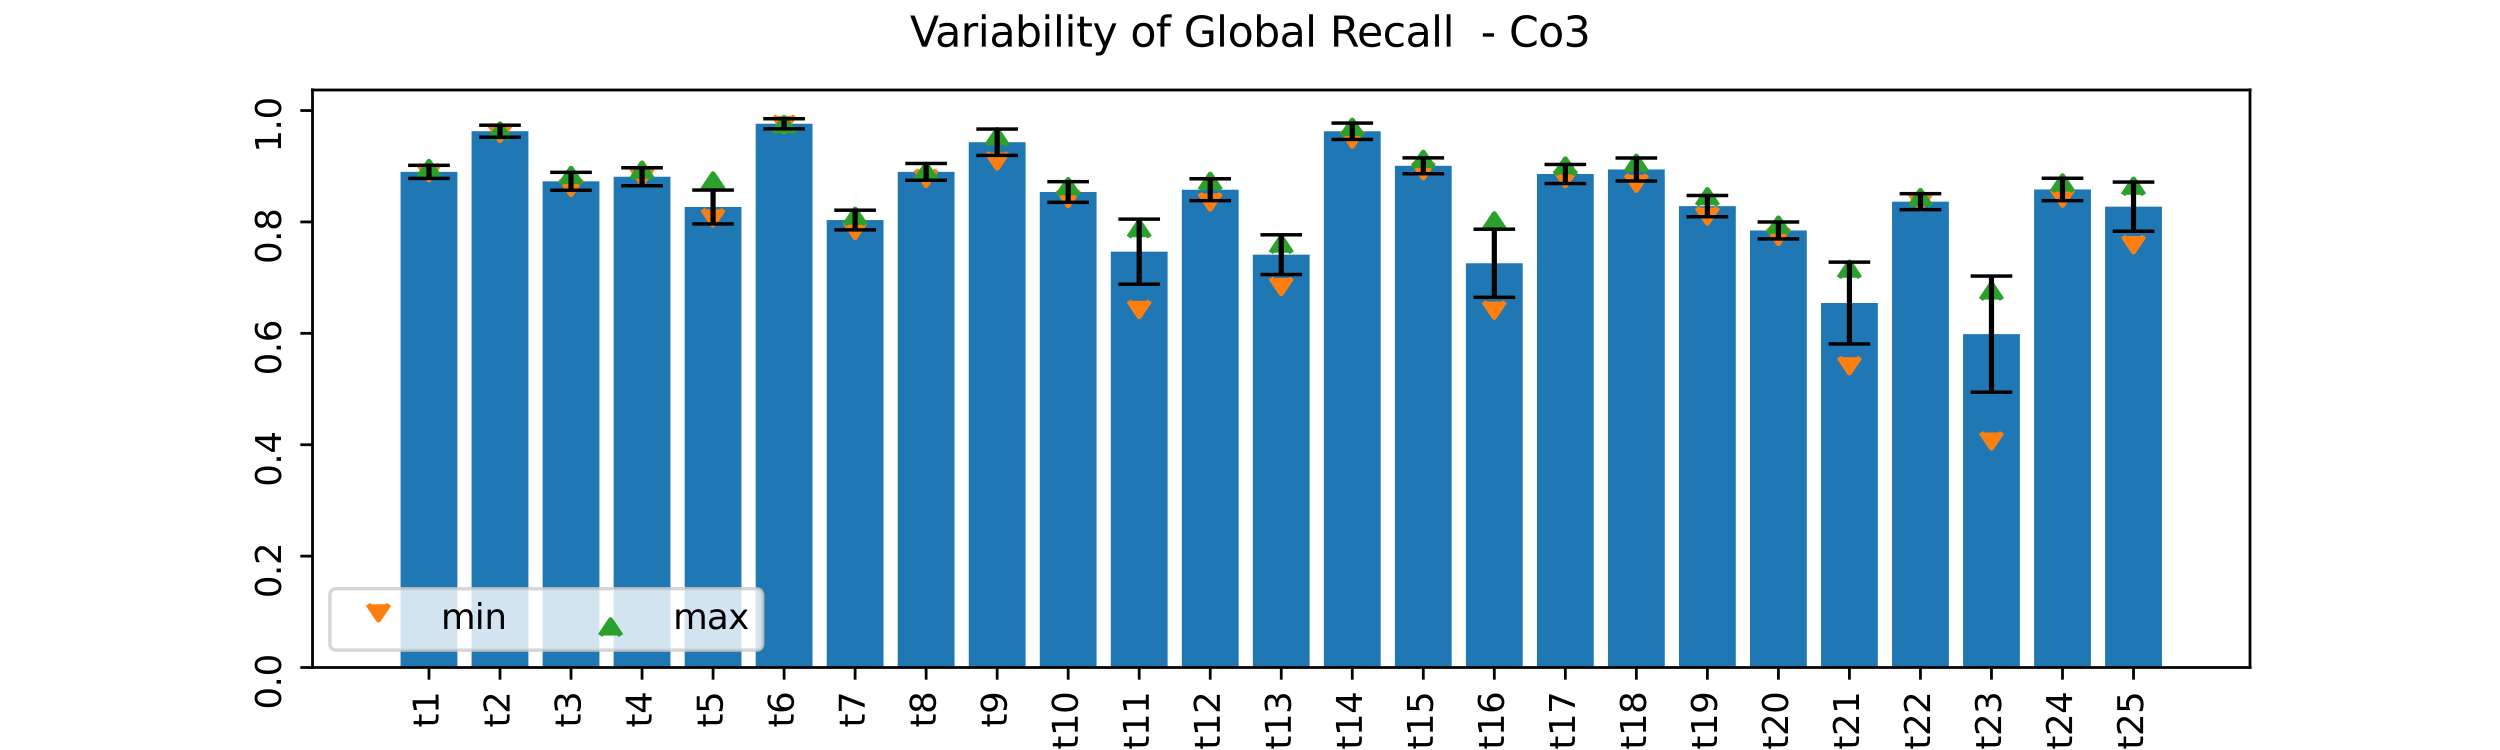 <?xml version="1.0" encoding="utf-8" standalone="no"?>
<!DOCTYPE svg PUBLIC "-//W3C//DTD SVG 1.1//EN"
  "http://www.w3.org/Graphics/SVG/1.1/DTD/svg11.dtd">
<svg xmlns:xlink="http://www.w3.org/1999/xlink" width="720pt" height="216pt" viewBox="0 0 720 216" xmlns="http://www.w3.org/2000/svg" version="1.1">
 <defs>
  <style type="text/css">*{stroke-linejoin: round; stroke-linecap: butt}</style>
 </defs>
 <g id="figure_1">
  <g id="patch_1">
   <path d="M 0 216 
L 720 216 
L 720 0 
L 0 0 
z
" style="fill: #ffffff"/>
  </g>
  <g id="axes_1">
   <g id="patch_2">
    <path d="M 90 192.24 
L 648 192.24 
L 648 25.92 
L 90 25.92 
z
" style="fill: #ffffff"/>
   </g>
   <g id="patch_3">
    <path d="M 115.364 192.24 
L 131.727 192.24 
L 131.727 49.504 
L 115.364 49.504 
z
" clip-path="url(#p6dede0d523)" style="fill: #1f77b4"/>
   </g>
   <g id="patch_4">
    <path d="M 135.818 192.24 
L 152.182 192.24 
L 152.182 37.788 
L 135.818 37.788 
z
" clip-path="url(#p6dede0d523)" style="fill: #1f77b4"/>
   </g>
   <g id="patch_5">
    <path d="M 156.273 192.24 
L 172.636 192.24 
L 172.636 52.22 
L 156.273 52.22 
z
" clip-path="url(#p6dede0d523)" style="fill: #1f77b4"/>
   </g>
   <g id="patch_6">
    <path d="M 176.727 192.24 
L 193.091 192.24 
L 193.091 50.902 
L 176.727 50.902 
z
" clip-path="url(#p6dede0d523)" style="fill: #1f77b4"/>
   </g>
   <g id="patch_7">
    <path d="M 197.182 192.24 
L 213.545 192.24 
L 213.545 59.61 
L 197.182 59.61 
z
" clip-path="url(#p6dede0d523)" style="fill: #1f77b4"/>
   </g>
   <g id="patch_8">
    <path d="M 217.636 192.24 
L 234 192.24 
L 234 35.645 
L 217.636 35.645 
z
" clip-path="url(#p6dede0d523)" style="fill: #1f77b4"/>
   </g>
   <g id="patch_9">
    <path d="M 238.091 192.24 
L 254.455 192.24 
L 254.455 63.374 
L 238.091 63.374 
z
" clip-path="url(#p6dede0d523)" style="fill: #1f77b4"/>
   </g>
   <g id="patch_10">
    <path d="M 258.545 192.24 
L 274.909 192.24 
L 274.909 49.493 
L 258.545 49.493 
z
" clip-path="url(#p6dede0d523)" style="fill: #1f77b4"/>
   </g>
   <g id="patch_11">
    <path d="M 279 192.24 
L 295.364 192.24 
L 295.364 40.961 
L 279 40.961 
z
" clip-path="url(#p6dede0d523)" style="fill: #1f77b4"/>
   </g>
   <g id="patch_12">
    <path d="M 299.455 192.24 
L 315.818 192.24 
L 315.818 55.295 
L 299.455 55.295 
z
" clip-path="url(#p6dede0d523)" style="fill: #1f77b4"/>
   </g>
   <g id="patch_13">
    <path d="M 319.909 192.24 
L 336.273 192.24 
L 336.273 72.478 
L 319.909 72.478 
z
" clip-path="url(#p6dede0d523)" style="fill: #1f77b4"/>
   </g>
   <g id="patch_14">
    <path d="M 340.364 192.24 
L 356.727 192.24 
L 356.727 54.642 
L 340.364 54.642 
z
" clip-path="url(#p6dede0d523)" style="fill: #1f77b4"/>
   </g>
   <g id="patch_15">
    <path d="M 360.818 192.24 
L 377.182 192.24 
L 377.182 73.338 
L 360.818 73.338 
z
" clip-path="url(#p6dede0d523)" style="fill: #1f77b4"/>
   </g>
   <g id="patch_16">
    <path d="M 381.273 192.24 
L 397.636 192.24 
L 397.636 37.803 
L 381.273 37.803 
z
" clip-path="url(#p6dede0d523)" style="fill: #1f77b4"/>
   </g>
   <g id="patch_17">
    <path d="M 401.727 192.24 
L 418.091 192.24 
L 418.091 47.742 
L 401.727 47.742 
z
" clip-path="url(#p6dede0d523)" style="fill: #1f77b4"/>
   </g>
   <g id="patch_18">
    <path d="M 422.182 192.24 
L 438.545 192.24 
L 438.545 75.822 
L 422.182 75.822 
z
" clip-path="url(#p6dede0d523)" style="fill: #1f77b4"/>
   </g>
   <g id="patch_19">
    <path d="M 442.636 192.24 
L 459 192.24 
L 459 50.107 
L 442.636 50.107 
z
" clip-path="url(#p6dede0d523)" style="fill: #1f77b4"/>
   </g>
   <g id="patch_20">
    <path d="M 463.091 192.24 
L 479.455 192.24 
L 479.455 48.813 
L 463.091 48.813 
z
" clip-path="url(#p6dede0d523)" style="fill: #1f77b4"/>
   </g>
   <g id="patch_21">
    <path d="M 483.545 192.24 
L 499.909 192.24 
L 499.909 59.358 
L 483.545 59.358 
z
" clip-path="url(#p6dede0d523)" style="fill: #1f77b4"/>
   </g>
   <g id="patch_22">
    <path d="M 504 192.24 
L 520.364 192.24 
L 520.364 66.381 
L 504 66.381 
z
" clip-path="url(#p6dede0d523)" style="fill: #1f77b4"/>
   </g>
   <g id="patch_23">
    <path d="M 524.455 192.24 
L 540.818 192.24 
L 540.818 87.265 
L 524.455 87.265 
z
" clip-path="url(#p6dede0d523)" style="fill: #1f77b4"/>
   </g>
   <g id="patch_24">
    <path d="M 544.909 192.24 
L 561.273 192.24 
L 561.273 58.083 
L 544.909 58.083 
z
" clip-path="url(#p6dede0d523)" style="fill: #1f77b4"/>
   </g>
   <g id="patch_25">
    <path d="M 565.364 192.24 
L 581.727 192.24 
L 581.727 96.228 
L 565.364 96.228 
z
" clip-path="url(#p6dede0d523)" style="fill: #1f77b4"/>
   </g>
   <g id="patch_26">
    <path d="M 585.818 192.24 
L 602.182 192.24 
L 602.182 54.566 
L 585.818 54.566 
z
" clip-path="url(#p6dede0d523)" style="fill: #1f77b4"/>
   </g>
   <g id="patch_27">
    <path d="M 606.273 192.24 
L 622.636 192.24 
L 622.636 59.521 
L 606.273 59.521 
z
" clip-path="url(#p6dede0d523)" style="fill: #1f77b4"/>
   </g>
   <g id="PathCollection_1">
    <defs>
     <path id="m471cbd2be9" d="M -3 -4.5 
L 0 0 
L 3 -4.5 
" style="stroke: #ff7f0e; stroke-width: 1.5"/>
    </defs>
    <g clip-path="url(#p6dede0d523)">
     <use xlink:href="#m471cbd2be9" x="123.545" y="51.784" style="fill: #ff7f0e; stroke: #ff7f0e; stroke-width: 1.5"/>
     <use xlink:href="#m471cbd2be9" x="144" y="40.469" style="fill: #ff7f0e; stroke: #ff7f0e; stroke-width: 1.5"/>
     <use xlink:href="#m471cbd2be9" x="164.455" y="56.01" style="fill: #ff7f0e; stroke: #ff7f0e; stroke-width: 1.5"/>
     <use xlink:href="#m471cbd2be9" x="184.909" y="53.021" style="fill: #ff7f0e; stroke: #ff7f0e; stroke-width: 1.5"/>
     <use xlink:href="#m471cbd2be9" x="205.364" y="64.8" style="fill: #ff7f0e; stroke: #ff7f0e; stroke-width: 1.5"/>
     <use xlink:href="#m471cbd2be9" x="225.818" y="37.85" style="fill: #ff7f0e; stroke: #ff7f0e; stroke-width: 1.5"/>
     <use xlink:href="#m471cbd2be9" x="246.273" y="68.383" style="fill: #ff7f0e; stroke: #ff7f0e; stroke-width: 1.5"/>
     <use xlink:href="#m471cbd2be9" x="266.727" y="53.402" style="fill: #ff7f0e; stroke: #ff7f0e; stroke-width: 1.5"/>
     <use xlink:href="#m471cbd2be9" x="287.182" y="48.429" style="fill: #ff7f0e; stroke: #ff7f0e; stroke-width: 1.5"/>
     <use xlink:href="#m471cbd2be9" x="307.636" y="59.191" style="fill: #ff7f0e; stroke: #ff7f0e; stroke-width: 1.5"/>
     <use xlink:href="#m471cbd2be9" x="328.091" y="91.149" style="fill: #ff7f0e; stroke: #ff7f0e; stroke-width: 1.5"/>
     <use xlink:href="#m471cbd2be9" x="348.545" y="60.192" style="fill: #ff7f0e; stroke: #ff7f0e; stroke-width: 1.5"/>
     <use xlink:href="#m471cbd2be9" x="369" y="84.555" style="fill: #ff7f0e; stroke: #ff7f0e; stroke-width: 1.5"/>
     <use xlink:href="#m471cbd2be9" x="389.455" y="42.093" style="fill: #ff7f0e; stroke: #ff7f0e; stroke-width: 1.5"/>
     <use xlink:href="#m471cbd2be9" x="409.909" y="51.217" style="fill: #ff7f0e; stroke: #ff7f0e; stroke-width: 1.5"/>
     <use xlink:href="#m471cbd2be9" x="430.364" y="91.367" style="fill: #ff7f0e; stroke: #ff7f0e; stroke-width: 1.5"/>
     <use xlink:href="#m471cbd2be9" x="450.818" y="53.455" style="fill: #ff7f0e; stroke: #ff7f0e; stroke-width: 1.5"/>
     <use xlink:href="#m471cbd2be9" x="471.273" y="54.817" style="fill: #ff7f0e; stroke: #ff7f0e; stroke-width: 1.5"/>
     <use xlink:href="#m471cbd2be9" x="491.727" y="64.267" style="fill: #ff7f0e; stroke: #ff7f0e; stroke-width: 1.5"/>
     <use xlink:href="#m471cbd2be9" x="512.182" y="70.138" style="fill: #ff7f0e; stroke: #ff7f0e; stroke-width: 1.5"/>
     <use xlink:href="#m471cbd2be9" x="532.636" y="107.377" style="fill: #ff7f0e; stroke: #ff7f0e; stroke-width: 1.5"/>
     <use xlink:href="#m471cbd2be9" x="553.091" y="60.232" style="fill: #ff7f0e; stroke: #ff7f0e; stroke-width: 1.5"/>
     <use xlink:href="#m471cbd2be9" x="573.545" y="129.047" style="fill: #ff7f0e; stroke: #ff7f0e; stroke-width: 1.5"/>
     <use xlink:href="#m471cbd2be9" x="594" y="59.086" style="fill: #ff7f0e; stroke: #ff7f0e; stroke-width: 1.5"/>
     <use xlink:href="#m471cbd2be9" x="614.455" y="72.486" style="fill: #ff7f0e; stroke: #ff7f0e; stroke-width: 1.5"/>
    </g>
   </g>
   <g id="PathCollection_2">
    <defs>
     <path id="m0da89e68fb" d="M 3 4.5 
L 0 0 
L -3 4.5 
" style="stroke: #2ca02c; stroke-width: 1.5"/>
    </defs>
    <g clip-path="url(#p6dede0d523)">
     <use xlink:href="#m0da89e68fb" x="123.545" y="46.491" style="fill: #2ca02c; stroke: #2ca02c; stroke-width: 1.5"/>
     <use xlink:href="#m0da89e68fb" x="144" y="35.697" style="fill: #2ca02c; stroke: #2ca02c; stroke-width: 1.5"/>
     <use xlink:href="#m0da89e68fb" x="164.455" y="48.496" style="fill: #2ca02c; stroke: #2ca02c; stroke-width: 1.5"/>
     <use xlink:href="#m0da89e68fb" x="184.909" y="46.967" style="fill: #2ca02c; stroke: #2ca02c; stroke-width: 1.5"/>
     <use xlink:href="#m0da89e68fb" x="205.364" y="50.096" style="fill: #2ca02c; stroke: #2ca02c; stroke-width: 1.5"/>
     <use xlink:href="#m0da89e68fb" x="225.818" y="33.84" style="fill: #2ca02c; stroke: #2ca02c; stroke-width: 1.5"/>
     <use xlink:href="#m0da89e68fb" x="246.273" y="60.261" style="fill: #2ca02c; stroke: #2ca02c; stroke-width: 1.5"/>
     <use xlink:href="#m0da89e68fb" x="266.727" y="47.336" style="fill: #2ca02c; stroke: #2ca02c; stroke-width: 1.5"/>
     <use xlink:href="#m0da89e68fb" x="287.182" y="37.366" style="fill: #2ca02c; stroke: #2ca02c; stroke-width: 1.5"/>
     <use xlink:href="#m0da89e68fb" x="307.636" y="51.73" style="fill: #2ca02c; stroke: #2ca02c; stroke-width: 1.5"/>
     <use xlink:href="#m0da89e68fb" x="328.091" y="63.813" style="fill: #2ca02c; stroke: #2ca02c; stroke-width: 1.5"/>
     <use xlink:href="#m0da89e68fb" x="348.545" y="50.212" style="fill: #2ca02c; stroke: #2ca02c; stroke-width: 1.5"/>
     <use xlink:href="#m0da89e68fb" x="369" y="68.291" style="fill: #2ca02c; stroke: #2ca02c; stroke-width: 1.5"/>
     <use xlink:href="#m0da89e68fb" x="389.455" y="34.633" style="fill: #2ca02c; stroke: #2ca02c; stroke-width: 1.5"/>
     <use xlink:href="#m0da89e68fb" x="409.909" y="43.865" style="fill: #2ca02c; stroke: #2ca02c; stroke-width: 1.5"/>
     <use xlink:href="#m0da89e68fb" x="430.364" y="61.601" style="fill: #2ca02c; stroke: #2ca02c; stroke-width: 1.5"/>
     <use xlink:href="#m0da89e68fb" x="450.818" y="45.783" style="fill: #2ca02c; stroke: #2ca02c; stroke-width: 1.5"/>
     <use xlink:href="#m0da89e68fb" x="471.273" y="44.968" style="fill: #2ca02c; stroke: #2ca02c; stroke-width: 1.5"/>
     <use xlink:href="#m0da89e68fb" x="491.727" y="54.625" style="fill: #2ca02c; stroke: #2ca02c; stroke-width: 1.5"/>
     <use xlink:href="#m0da89e68fb" x="512.182" y="62.801" style="fill: #2ca02c; stroke: #2ca02c; stroke-width: 1.5"/>
     <use xlink:href="#m0da89e68fb" x="532.636" y="75.493" style="fill: #2ca02c; stroke: #2ca02c; stroke-width: 1.5"/>
     <use xlink:href="#m0da89e68fb" x="553.091" y="54.86" style="fill: #2ca02c; stroke: #2ca02c; stroke-width: 1.5"/>
     <use xlink:href="#m0da89e68fb" x="573.545" y="81.767" style="fill: #2ca02c; stroke: #2ca02c; stroke-width: 1.5"/>
     <use xlink:href="#m0da89e68fb" x="594" y="50.667" style="fill: #2ca02c; stroke: #2ca02c; stroke-width: 1.5"/>
     <use xlink:href="#m0da89e68fb" x="614.455" y="51.611" style="fill: #2ca02c; stroke: #2ca02c; stroke-width: 1.5"/>
    </g>
   </g>
   <g id="matplotlib.axis_1">
    <g id="xtick_1">
     <g id="line2d_1">
      <defs>
       <path id="m96edaaf723" d="M 0 0 
L 0 3.5 
" style="stroke: #000000; stroke-width: 0.8"/>
      </defs>
      <g>
       <use xlink:href="#m96edaaf723" x="123.545" y="192.24" style="stroke: #000000; stroke-width: 0.8"/>
      </g>
     </g>
     <g id="text_1">
      <!-- t1 -->
      <g transform="translate(126.305 209.523)rotate(-90)scale(0.1 -0.1)">
       <defs>
        <path id="DejaVuSans-74" d="M 1172 4494 
L 1172 3500 
L 2356 3500 
L 2356 3053 
L 1172 3053 
L 1172 1153 
Q 1172 725 1289 603 
Q 1406 481 1766 481 
L 2356 481 
L 2356 0 
L 1766 0 
Q 1100 0 847 248 
Q 594 497 594 1153 
L 594 3053 
L 172 3053 
L 172 3500 
L 594 3500 
L 594 4494 
L 1172 4494 
z
" transform="scale(0.016)"/>
        <path id="DejaVuSans-31" d="M 794 531 
L 1825 531 
L 1825 4091 
L 703 3866 
L 703 4441 
L 1819 4666 
L 2450 4666 
L 2450 531 
L 3481 531 
L 3481 0 
L 794 0 
L 794 531 
z
" transform="scale(0.016)"/>
       </defs>
       <use xlink:href="#DejaVuSans-74"/>
       <use xlink:href="#DejaVuSans-31" x="39.209"/>
      </g>
     </g>
    </g>
    <g id="xtick_2">
     <g id="line2d_2">
      <g>
       <use xlink:href="#m96edaaf723" x="144" y="192.24" style="stroke: #000000; stroke-width: 0.8"/>
      </g>
     </g>
     <g id="text_2">
      <!-- t2 -->
      <g transform="translate(146.759 209.523)rotate(-90)scale(0.1 -0.1)">
       <defs>
        <path id="DejaVuSans-32" d="M 1228 531 
L 3431 531 
L 3431 0 
L 469 0 
L 469 531 
Q 828 903 1448 1529 
Q 2069 2156 2228 2338 
Q 2531 2678 2651 2914 
Q 2772 3150 2772 3378 
Q 2772 3750 2511 3984 
Q 2250 4219 1831 4219 
Q 1534 4219 1204 4116 
Q 875 4013 500 3803 
L 500 4441 
Q 881 4594 1212 4672 
Q 1544 4750 1819 4750 
Q 2544 4750 2975 4387 
Q 3406 4025 3406 3419 
Q 3406 3131 3298 2873 
Q 3191 2616 2906 2266 
Q 2828 2175 2409 1742 
Q 1991 1309 1228 531 
z
" transform="scale(0.016)"/>
       </defs>
       <use xlink:href="#DejaVuSans-74"/>
       <use xlink:href="#DejaVuSans-32" x="39.209"/>
      </g>
     </g>
    </g>
    <g id="xtick_3">
     <g id="line2d_3">
      <g>
       <use xlink:href="#m96edaaf723" x="164.455" y="192.24" style="stroke: #000000; stroke-width: 0.8"/>
      </g>
     </g>
     <g id="text_3">
      <!-- t3 -->
      <g transform="translate(167.214 209.523)rotate(-90)scale(0.1 -0.1)">
       <defs>
        <path id="DejaVuSans-33" d="M 2597 2516 
Q 3050 2419 3304 2112 
Q 3559 1806 3559 1356 
Q 3559 666 3084 287 
Q 2609 -91 1734 -91 
Q 1441 -91 1130 -33 
Q 819 25 488 141 
L 488 750 
Q 750 597 1062 519 
Q 1375 441 1716 441 
Q 2309 441 2620 675 
Q 2931 909 2931 1356 
Q 2931 1769 2642 2001 
Q 2353 2234 1838 2234 
L 1294 2234 
L 1294 2753 
L 1863 2753 
Q 2328 2753 2575 2939 
Q 2822 3125 2822 3475 
Q 2822 3834 2567 4026 
Q 2313 4219 1838 4219 
Q 1578 4219 1281 4162 
Q 984 4106 628 3988 
L 628 4550 
Q 988 4650 1302 4700 
Q 1616 4750 1894 4750 
Q 2613 4750 3031 4423 
Q 3450 4097 3450 3541 
Q 3450 3153 3228 2886 
Q 3006 2619 2597 2516 
z
" transform="scale(0.016)"/>
       </defs>
       <use xlink:href="#DejaVuSans-74"/>
       <use xlink:href="#DejaVuSans-33" x="39.209"/>
      </g>
     </g>
    </g>
    <g id="xtick_4">
     <g id="line2d_4">
      <g>
       <use xlink:href="#m96edaaf723" x="184.909" y="192.24" style="stroke: #000000; stroke-width: 0.8"/>
      </g>
     </g>
     <g id="text_4">
      <!-- t4 -->
      <g transform="translate(187.668 209.523)rotate(-90)scale(0.1 -0.1)">
       <defs>
        <path id="DejaVuSans-34" d="M 2419 4116 
L 825 1625 
L 2419 1625 
L 2419 4116 
z
M 2253 4666 
L 3047 4666 
L 3047 1625 
L 3713 1625 
L 3713 1100 
L 3047 1100 
L 3047 0 
L 2419 0 
L 2419 1100 
L 313 1100 
L 313 1709 
L 2253 4666 
z
" transform="scale(0.016)"/>
       </defs>
       <use xlink:href="#DejaVuSans-74"/>
       <use xlink:href="#DejaVuSans-34" x="39.209"/>
      </g>
     </g>
    </g>
    <g id="xtick_5">
     <g id="line2d_5">
      <g>
       <use xlink:href="#m96edaaf723" x="205.364" y="192.24" style="stroke: #000000; stroke-width: 0.8"/>
      </g>
     </g>
     <g id="text_5">
      <!-- t5 -->
      <g transform="translate(208.123 209.523)rotate(-90)scale(0.1 -0.1)">
       <defs>
        <path id="DejaVuSans-35" d="M 691 4666 
L 3169 4666 
L 3169 4134 
L 1269 4134 
L 1269 2991 
Q 1406 3038 1543 3061 
Q 1681 3084 1819 3084 
Q 2600 3084 3056 2656 
Q 3513 2228 3513 1497 
Q 3513 744 3044 326 
Q 2575 -91 1722 -91 
Q 1428 -91 1123 -41 
Q 819 9 494 109 
L 494 744 
Q 775 591 1075 516 
Q 1375 441 1709 441 
Q 2250 441 2565 725 
Q 2881 1009 2881 1497 
Q 2881 1984 2565 2268 
Q 2250 2553 1709 2553 
Q 1456 2553 1204 2497 
Q 953 2441 691 2322 
L 691 4666 
z
" transform="scale(0.016)"/>
       </defs>
       <use xlink:href="#DejaVuSans-74"/>
       <use xlink:href="#DejaVuSans-35" x="39.209"/>
      </g>
     </g>
    </g>
    <g id="xtick_6">
     <g id="line2d_6">
      <g>
       <use xlink:href="#m96edaaf723" x="225.818" y="192.24" style="stroke: #000000; stroke-width: 0.8"/>
      </g>
     </g>
     <g id="text_6">
      <!-- t6 -->
      <g transform="translate(228.578 209.523)rotate(-90)scale(0.1 -0.1)">
       <defs>
        <path id="DejaVuSans-36" d="M 2113 2584 
Q 1688 2584 1439 2293 
Q 1191 2003 1191 1497 
Q 1191 994 1439 701 
Q 1688 409 2113 409 
Q 2538 409 2786 701 
Q 3034 994 3034 1497 
Q 3034 2003 2786 2293 
Q 2538 2584 2113 2584 
z
M 3366 4563 
L 3366 3988 
Q 3128 4100 2886 4159 
Q 2644 4219 2406 4219 
Q 1781 4219 1451 3797 
Q 1122 3375 1075 2522 
Q 1259 2794 1537 2939 
Q 1816 3084 2150 3084 
Q 2853 3084 3261 2657 
Q 3669 2231 3669 1497 
Q 3669 778 3244 343 
Q 2819 -91 2113 -91 
Q 1303 -91 875 529 
Q 447 1150 447 2328 
Q 447 3434 972 4092 
Q 1497 4750 2381 4750 
Q 2619 4750 2861 4703 
Q 3103 4656 3366 4563 
z
" transform="scale(0.016)"/>
       </defs>
       <use xlink:href="#DejaVuSans-74"/>
       <use xlink:href="#DejaVuSans-36" x="39.209"/>
      </g>
     </g>
    </g>
    <g id="xtick_7">
     <g id="line2d_7">
      <g>
       <use xlink:href="#m96edaaf723" x="246.273" y="192.24" style="stroke: #000000; stroke-width: 0.8"/>
      </g>
     </g>
     <g id="text_7">
      <!-- t7 -->
      <g transform="translate(249.032 209.523)rotate(-90)scale(0.1 -0.1)">
       <defs>
        <path id="DejaVuSans-37" d="M 525 4666 
L 3525 4666 
L 3525 4397 
L 1831 0 
L 1172 0 
L 2766 4134 
L 525 4134 
L 525 4666 
z
" transform="scale(0.016)"/>
       </defs>
       <use xlink:href="#DejaVuSans-74"/>
       <use xlink:href="#DejaVuSans-37" x="39.209"/>
      </g>
     </g>
    </g>
    <g id="xtick_8">
     <g id="line2d_8">
      <g>
       <use xlink:href="#m96edaaf723" x="266.727" y="192.24" style="stroke: #000000; stroke-width: 0.8"/>
      </g>
     </g>
     <g id="text_8">
      <!-- t8 -->
      <g transform="translate(269.487 209.523)rotate(-90)scale(0.1 -0.1)">
       <defs>
        <path id="DejaVuSans-38" d="M 2034 2216 
Q 1584 2216 1326 1975 
Q 1069 1734 1069 1313 
Q 1069 891 1326 650 
Q 1584 409 2034 409 
Q 2484 409 2743 651 
Q 3003 894 3003 1313 
Q 3003 1734 2745 1975 
Q 2488 2216 2034 2216 
z
M 1403 2484 
Q 997 2584 770 2862 
Q 544 3141 544 3541 
Q 544 4100 942 4425 
Q 1341 4750 2034 4750 
Q 2731 4750 3128 4425 
Q 3525 4100 3525 3541 
Q 3525 3141 3298 2862 
Q 3072 2584 2669 2484 
Q 3125 2378 3379 2068 
Q 3634 1759 3634 1313 
Q 3634 634 3220 271 
Q 2806 -91 2034 -91 
Q 1263 -91 848 271 
Q 434 634 434 1313 
Q 434 1759 690 2068 
Q 947 2378 1403 2484 
z
M 1172 3481 
Q 1172 3119 1398 2916 
Q 1625 2713 2034 2713 
Q 2441 2713 2670 2916 
Q 2900 3119 2900 3481 
Q 2900 3844 2670 4047 
Q 2441 4250 2034 4250 
Q 1625 4250 1398 4047 
Q 1172 3844 1172 3481 
z
" transform="scale(0.016)"/>
       </defs>
       <use xlink:href="#DejaVuSans-74"/>
       <use xlink:href="#DejaVuSans-38" x="39.209"/>
      </g>
     </g>
    </g>
    <g id="xtick_9">
     <g id="line2d_9">
      <g>
       <use xlink:href="#m96edaaf723" x="287.182" y="192.24" style="stroke: #000000; stroke-width: 0.8"/>
      </g>
     </g>
     <g id="text_9">
      <!-- t9 -->
      <g transform="translate(289.941 209.523)rotate(-90)scale(0.1 -0.1)">
       <defs>
        <path id="DejaVuSans-39" d="M 703 97 
L 703 672 
Q 941 559 1184 500 
Q 1428 441 1663 441 
Q 2288 441 2617 861 
Q 2947 1281 2994 2138 
Q 2813 1869 2534 1725 
Q 2256 1581 1919 1581 
Q 1219 1581 811 2004 
Q 403 2428 403 3163 
Q 403 3881 828 4315 
Q 1253 4750 1959 4750 
Q 2769 4750 3195 4129 
Q 3622 3509 3622 2328 
Q 3622 1225 3098 567 
Q 2575 -91 1691 -91 
Q 1453 -91 1209 -44 
Q 966 3 703 97 
z
M 1959 2075 
Q 2384 2075 2632 2365 
Q 2881 2656 2881 3163 
Q 2881 3666 2632 3958 
Q 2384 4250 1959 4250 
Q 1534 4250 1286 3958 
Q 1038 3666 1038 3163 
Q 1038 2656 1286 2365 
Q 1534 2075 1959 2075 
z
" transform="scale(0.016)"/>
       </defs>
       <use xlink:href="#DejaVuSans-74"/>
       <use xlink:href="#DejaVuSans-39" x="39.209"/>
      </g>
     </g>
    </g>
    <g id="xtick_10">
     <g id="line2d_10">
      <g>
       <use xlink:href="#m96edaaf723" x="307.636" y="192.24" style="stroke: #000000; stroke-width: 0.8"/>
      </g>
     </g>
     <g id="text_10">
      <!-- t10 -->
      <g transform="translate(310.396 215.885)rotate(-90)scale(0.1 -0.1)">
       <defs>
        <path id="DejaVuSans-30" d="M 2034 4250 
Q 1547 4250 1301 3770 
Q 1056 3291 1056 2328 
Q 1056 1369 1301 889 
Q 1547 409 2034 409 
Q 2525 409 2770 889 
Q 3016 1369 3016 2328 
Q 3016 3291 2770 3770 
Q 2525 4250 2034 4250 
z
M 2034 4750 
Q 2819 4750 3233 4129 
Q 3647 3509 3647 2328 
Q 3647 1150 3233 529 
Q 2819 -91 2034 -91 
Q 1250 -91 836 529 
Q 422 1150 422 2328 
Q 422 3509 836 4129 
Q 1250 4750 2034 4750 
z
" transform="scale(0.016)"/>
       </defs>
       <use xlink:href="#DejaVuSans-74"/>
       <use xlink:href="#DejaVuSans-31" x="39.209"/>
       <use xlink:href="#DejaVuSans-30" x="102.832"/>
      </g>
     </g>
    </g>
    <g id="xtick_11">
     <g id="line2d_11">
      <g>
       <use xlink:href="#m96edaaf723" x="328.091" y="192.24" style="stroke: #000000; stroke-width: 0.8"/>
      </g>
     </g>
     <g id="text_11">
      <!-- t11 -->
      <g transform="translate(330.85 215.885)rotate(-90)scale(0.1 -0.1)">
       <use xlink:href="#DejaVuSans-74"/>
       <use xlink:href="#DejaVuSans-31" x="39.209"/>
       <use xlink:href="#DejaVuSans-31" x="102.832"/>
      </g>
     </g>
    </g>
    <g id="xtick_12">
     <g id="line2d_12">
      <g>
       <use xlink:href="#m96edaaf723" x="348.545" y="192.24" style="stroke: #000000; stroke-width: 0.8"/>
      </g>
     </g>
     <g id="text_12">
      <!-- t12 -->
      <g transform="translate(351.305 215.885)rotate(-90)scale(0.1 -0.1)">
       <use xlink:href="#DejaVuSans-74"/>
       <use xlink:href="#DejaVuSans-31" x="39.209"/>
       <use xlink:href="#DejaVuSans-32" x="102.832"/>
      </g>
     </g>
    </g>
    <g id="xtick_13">
     <g id="line2d_13">
      <g>
       <use xlink:href="#m96edaaf723" x="369" y="192.24" style="stroke: #000000; stroke-width: 0.8"/>
      </g>
     </g>
     <g id="text_13">
      <!-- t13 -->
      <g transform="translate(371.759 215.885)rotate(-90)scale(0.1 -0.1)">
       <use xlink:href="#DejaVuSans-74"/>
       <use xlink:href="#DejaVuSans-31" x="39.209"/>
       <use xlink:href="#DejaVuSans-33" x="102.832"/>
      </g>
     </g>
    </g>
    <g id="xtick_14">
     <g id="line2d_14">
      <g>
       <use xlink:href="#m96edaaf723" x="389.455" y="192.24" style="stroke: #000000; stroke-width: 0.8"/>
      </g>
     </g>
     <g id="text_14">
      <!-- t14 -->
      <g transform="translate(392.214 215.885)rotate(-90)scale(0.1 -0.1)">
       <use xlink:href="#DejaVuSans-74"/>
       <use xlink:href="#DejaVuSans-31" x="39.209"/>
       <use xlink:href="#DejaVuSans-34" x="102.832"/>
      </g>
     </g>
    </g>
    <g id="xtick_15">
     <g id="line2d_15">
      <g>
       <use xlink:href="#m96edaaf723" x="409.909" y="192.24" style="stroke: #000000; stroke-width: 0.8"/>
      </g>
     </g>
     <g id="text_15">
      <!-- t15 -->
      <g transform="translate(412.668 215.885)rotate(-90)scale(0.1 -0.1)">
       <use xlink:href="#DejaVuSans-74"/>
       <use xlink:href="#DejaVuSans-31" x="39.209"/>
       <use xlink:href="#DejaVuSans-35" x="102.832"/>
      </g>
     </g>
    </g>
    <g id="xtick_16">
     <g id="line2d_16">
      <g>
       <use xlink:href="#m96edaaf723" x="430.364" y="192.24" style="stroke: #000000; stroke-width: 0.8"/>
      </g>
     </g>
     <g id="text_16">
      <!-- t16 -->
      <g transform="translate(433.123 215.885)rotate(-90)scale(0.1 -0.1)">
       <use xlink:href="#DejaVuSans-74"/>
       <use xlink:href="#DejaVuSans-31" x="39.209"/>
       <use xlink:href="#DejaVuSans-36" x="102.832"/>
      </g>
     </g>
    </g>
    <g id="xtick_17">
     <g id="line2d_17">
      <g>
       <use xlink:href="#m96edaaf723" x="450.818" y="192.24" style="stroke: #000000; stroke-width: 0.8"/>
      </g>
     </g>
     <g id="text_17">
      <!-- t17 -->
      <g transform="translate(453.578 215.885)rotate(-90)scale(0.1 -0.1)">
       <use xlink:href="#DejaVuSans-74"/>
       <use xlink:href="#DejaVuSans-31" x="39.209"/>
       <use xlink:href="#DejaVuSans-37" x="102.832"/>
      </g>
     </g>
    </g>
    <g id="xtick_18">
     <g id="line2d_18">
      <g>
       <use xlink:href="#m96edaaf723" x="471.273" y="192.24" style="stroke: #000000; stroke-width: 0.8"/>
      </g>
     </g>
     <g id="text_18">
      <!-- t18 -->
      <g transform="translate(474.032 215.885)rotate(-90)scale(0.1 -0.1)">
       <use xlink:href="#DejaVuSans-74"/>
       <use xlink:href="#DejaVuSans-31" x="39.209"/>
       <use xlink:href="#DejaVuSans-38" x="102.832"/>
      </g>
     </g>
    </g>
    <g id="xtick_19">
     <g id="line2d_19">
      <g>
       <use xlink:href="#m96edaaf723" x="491.727" y="192.24" style="stroke: #000000; stroke-width: 0.8"/>
      </g>
     </g>
     <g id="text_19">
      <!-- t19 -->
      <g transform="translate(494.487 215.885)rotate(-90)scale(0.1 -0.1)">
       <use xlink:href="#DejaVuSans-74"/>
       <use xlink:href="#DejaVuSans-31" x="39.209"/>
       <use xlink:href="#DejaVuSans-39" x="102.832"/>
      </g>
     </g>
    </g>
    <g id="xtick_20">
     <g id="line2d_20">
      <g>
       <use xlink:href="#m96edaaf723" x="512.182" y="192.24" style="stroke: #000000; stroke-width: 0.8"/>
      </g>
     </g>
     <g id="text_20">
      <!-- t20 -->
      <g transform="translate(514.941 215.885)rotate(-90)scale(0.1 -0.1)">
       <use xlink:href="#DejaVuSans-74"/>
       <use xlink:href="#DejaVuSans-32" x="39.209"/>
       <use xlink:href="#DejaVuSans-30" x="102.832"/>
      </g>
     </g>
    </g>
    <g id="xtick_21">
     <g id="line2d_21">
      <g>
       <use xlink:href="#m96edaaf723" x="532.636" y="192.24" style="stroke: #000000; stroke-width: 0.8"/>
      </g>
     </g>
     <g id="text_21">
      <!-- t21 -->
      <g transform="translate(535.396 215.885)rotate(-90)scale(0.1 -0.1)">
       <use xlink:href="#DejaVuSans-74"/>
       <use xlink:href="#DejaVuSans-32" x="39.209"/>
       <use xlink:href="#DejaVuSans-31" x="102.832"/>
      </g>
     </g>
    </g>
    <g id="xtick_22">
     <g id="line2d_22">
      <g>
       <use xlink:href="#m96edaaf723" x="553.091" y="192.24" style="stroke: #000000; stroke-width: 0.8"/>
      </g>
     </g>
     <g id="text_22">
      <!-- t22 -->
      <g transform="translate(555.85 215.885)rotate(-90)scale(0.1 -0.1)">
       <use xlink:href="#DejaVuSans-74"/>
       <use xlink:href="#DejaVuSans-32" x="39.209"/>
       <use xlink:href="#DejaVuSans-32" x="102.832"/>
      </g>
     </g>
    </g>
    <g id="xtick_23">
     <g id="line2d_23">
      <g>
       <use xlink:href="#m96edaaf723" x="573.545" y="192.24" style="stroke: #000000; stroke-width: 0.8"/>
      </g>
     </g>
     <g id="text_23">
      <!-- t23 -->
      <g transform="translate(576.305 215.885)rotate(-90)scale(0.1 -0.1)">
       <use xlink:href="#DejaVuSans-74"/>
       <use xlink:href="#DejaVuSans-32" x="39.209"/>
       <use xlink:href="#DejaVuSans-33" x="102.832"/>
      </g>
     </g>
    </g>
    <g id="xtick_24">
     <g id="line2d_24">
      <g>
       <use xlink:href="#m96edaaf723" x="594" y="192.24" style="stroke: #000000; stroke-width: 0.8"/>
      </g>
     </g>
     <g id="text_24">
      <!-- t24 -->
      <g transform="translate(596.759 215.885)rotate(-90)scale(0.1 -0.1)">
       <use xlink:href="#DejaVuSans-74"/>
       <use xlink:href="#DejaVuSans-32" x="39.209"/>
       <use xlink:href="#DejaVuSans-34" x="102.832"/>
      </g>
     </g>
    </g>
    <g id="xtick_25">
     <g id="line2d_25">
      <g>
       <use xlink:href="#m96edaaf723" x="614.455" y="192.24" style="stroke: #000000; stroke-width: 0.8"/>
      </g>
     </g>
     <g id="text_25">
      <!-- t25 -->
      <g transform="translate(617.214 215.885)rotate(-90)scale(0.1 -0.1)">
       <use xlink:href="#DejaVuSans-74"/>
       <use xlink:href="#DejaVuSans-32" x="39.209"/>
       <use xlink:href="#DejaVuSans-35" x="102.832"/>
      </g>
     </g>
    </g>
   </g>
   <g id="matplotlib.axis_2">
    <g id="ytick_1">
     <g id="line2d_26">
      <defs>
       <path id="m60cd27a46e" d="M 0 0 
L -3.5 0 
" style="stroke: #000000; stroke-width: 0.8"/>
      </defs>
      <g>
       <use xlink:href="#m60cd27a46e" x="90" y="192.24" style="stroke: #000000; stroke-width: 0.8"/>
      </g>
     </g>
     <g id="text_26">
      <!-- 0.0 -->
      <g transform="translate(80.92 204.344)rotate(-90)scale(0.1 -0.1)">
       <defs>
        <path id="DejaVuSans-2e" d="M 684 794 
L 1344 794 
L 1344 0 
L 684 0 
L 684 794 
z
" transform="scale(0.016)"/>
       </defs>
       <use xlink:href="#DejaVuSans-30"/>
       <use xlink:href="#DejaVuSans-2e" x="63.623"/>
       <use xlink:href="#DejaVuSans-30" x="95.41"/>
      </g>
     </g>
    </g>
    <g id="ytick_2">
     <g id="line2d_27">
      <g>
       <use xlink:href="#m60cd27a46e" x="90" y="160.159" style="stroke: #000000; stroke-width: 0.8"/>
      </g>
     </g>
     <g id="text_27">
      <!-- 0.2 -->
      <g transform="translate(80.92 172.263)rotate(-90)scale(0.1 -0.1)">
       <use xlink:href="#DejaVuSans-30"/>
       <use xlink:href="#DejaVuSans-2e" x="63.623"/>
       <use xlink:href="#DejaVuSans-32" x="95.41"/>
      </g>
     </g>
    </g>
    <g id="ytick_3">
     <g id="line2d_28">
      <g>
       <use xlink:href="#m60cd27a46e" x="90" y="128.078" style="stroke: #000000; stroke-width: 0.8"/>
      </g>
     </g>
     <g id="text_28">
      <!-- 0.4 -->
      <g transform="translate(80.92 140.182)rotate(-90)scale(0.1 -0.1)">
       <use xlink:href="#DejaVuSans-30"/>
       <use xlink:href="#DejaVuSans-2e" x="63.623"/>
       <use xlink:href="#DejaVuSans-34" x="95.41"/>
      </g>
     </g>
    </g>
    <g id="ytick_4">
     <g id="line2d_29">
      <g>
       <use xlink:href="#m60cd27a46e" x="90" y="95.997" style="stroke: #000000; stroke-width: 0.8"/>
      </g>
     </g>
     <g id="text_29">
      <!-- 0.6 -->
      <g transform="translate(80.92 108.101)rotate(-90)scale(0.1 -0.1)">
       <use xlink:href="#DejaVuSans-30"/>
       <use xlink:href="#DejaVuSans-2e" x="63.623"/>
       <use xlink:href="#DejaVuSans-36" x="95.41"/>
      </g>
     </g>
    </g>
    <g id="ytick_5">
     <g id="line2d_30">
      <g>
       <use xlink:href="#m60cd27a46e" x="90" y="63.916" style="stroke: #000000; stroke-width: 0.8"/>
      </g>
     </g>
     <g id="text_30">
      <!-- 0.8 -->
      <g transform="translate(80.92 76.02)rotate(-90)scale(0.1 -0.1)">
       <use xlink:href="#DejaVuSans-30"/>
       <use xlink:href="#DejaVuSans-2e" x="63.623"/>
       <use xlink:href="#DejaVuSans-38" x="95.41"/>
      </g>
     </g>
    </g>
    <g id="ytick_6">
     <g id="line2d_31">
      <g>
       <use xlink:href="#m60cd27a46e" x="90" y="31.835" style="stroke: #000000; stroke-width: 0.8"/>
      </g>
     </g>
     <g id="text_31">
      <!-- 1.0 -->
      <g transform="translate(80.92 43.939)rotate(-90)scale(0.1 -0.1)">
       <use xlink:href="#DejaVuSans-31"/>
       <use xlink:href="#DejaVuSans-2e" x="63.623"/>
       <use xlink:href="#DejaVuSans-30" x="95.41"/>
      </g>
     </g>
    </g>
   </g>
   <g id="LineCollection_1">
    <path d="M 123.545 51.385 
L 123.545 47.622 
" clip-path="url(#p6dede0d523)" style="fill: none; stroke: #000000; stroke-width: 1.5"/>
    <path d="M 144 39.515 
L 144 36.061 
" clip-path="url(#p6dede0d523)" style="fill: none; stroke: #000000; stroke-width: 1.5"/>
    <path d="M 164.455 54.802 
L 164.455 49.638 
" clip-path="url(#p6dede0d523)" style="fill: none; stroke: #000000; stroke-width: 1.5"/>
    <path d="M 184.909 53.488 
L 184.909 48.316 
" clip-path="url(#p6dede0d523)" style="fill: none; stroke: #000000; stroke-width: 1.5"/>
    <path d="M 205.364 64.489 
L 205.364 54.731 
" clip-path="url(#p6dede0d523)" style="fill: none; stroke: #000000; stroke-width: 1.5"/>
    <path d="M 225.818 37.089 
L 225.818 34.201 
" clip-path="url(#p6dede0d523)" style="fill: none; stroke: #000000; stroke-width: 1.5"/>
    <path d="M 246.273 66.207 
L 246.273 60.542 
" clip-path="url(#p6dede0d523)" style="fill: none; stroke: #000000; stroke-width: 1.5"/>
    <path d="M 266.727 51.907 
L 266.727 47.079 
" clip-path="url(#p6dede0d523)" style="fill: none; stroke: #000000; stroke-width: 1.5"/>
    <path d="M 287.182 44.756 
L 287.182 37.167 
" clip-path="url(#p6dede0d523)" style="fill: none; stroke: #000000; stroke-width: 1.5"/>
    <path d="M 307.636 58.264 
L 307.636 52.325 
" clip-path="url(#p6dede0d523)" style="fill: none; stroke: #000000; stroke-width: 1.5"/>
    <path d="M 328.091 81.849 
L 328.091 63.106 
" clip-path="url(#p6dede0d523)" style="fill: none; stroke: #000000; stroke-width: 1.5"/>
    <path d="M 348.545 57.8 
L 348.545 51.484 
" clip-path="url(#p6dede0d523)" style="fill: none; stroke: #000000; stroke-width: 1.5"/>
    <path d="M 369 79.061 
L 369 67.616 
" clip-path="url(#p6dede0d523)" style="fill: none; stroke: #000000; stroke-width: 1.5"/>
    <path d="M 389.455 40.159 
L 389.455 35.448 
" clip-path="url(#p6dede0d523)" style="fill: none; stroke: #000000; stroke-width: 1.5"/>
    <path d="M 409.909 50.026 
L 409.909 45.458 
" clip-path="url(#p6dede0d523)" style="fill: none; stroke: #000000; stroke-width: 1.5"/>
    <path d="M 430.364 85.632 
L 430.364 66.013 
" clip-path="url(#p6dede0d523)" style="fill: none; stroke: #000000; stroke-width: 1.5"/>
    <path d="M 450.818 52.855 
L 450.818 47.36 
" clip-path="url(#p6dede0d523)" style="fill: none; stroke: #000000; stroke-width: 1.5"/>
    <path d="M 471.273 52.12 
L 471.273 45.507 
" clip-path="url(#p6dede0d523)" style="fill: none; stroke: #000000; stroke-width: 1.5"/>
    <path d="M 491.727 62.412 
L 491.727 56.304 
" clip-path="url(#p6dede0d523)" style="fill: none; stroke: #000000; stroke-width: 1.5"/>
    <path d="M 512.182 68.82 
L 512.182 63.943 
" clip-path="url(#p6dede0d523)" style="fill: none; stroke: #000000; stroke-width: 1.5"/>
    <path d="M 532.636 99.045 
L 532.636 75.486 
" clip-path="url(#p6dede0d523)" style="fill: none; stroke: #000000; stroke-width: 1.5"/>
    <path d="M 553.091 60.384 
L 553.091 55.782 
" clip-path="url(#p6dede0d523)" style="fill: none; stroke: #000000; stroke-width: 1.5"/>
    <path d="M 573.545 112.947 
L 573.545 79.508 
" clip-path="url(#p6dede0d523)" style="fill: none; stroke: #000000; stroke-width: 1.5"/>
    <path d="M 594 57.789 
L 594 51.344 
" clip-path="url(#p6dede0d523)" style="fill: none; stroke: #000000; stroke-width: 1.5"/>
    <path d="M 614.455 66.611 
L 614.455 52.431 
" clip-path="url(#p6dede0d523)" style="fill: none; stroke: #000000; stroke-width: 1.5"/>
   </g>
   <g id="line2d_32">
    <defs>
     <path id="m3794d931c1" d="M 6 0 
L -6 -0 
" style="stroke: #000000"/>
    </defs>
    <g clip-path="url(#p6dede0d523)">
     <use xlink:href="#m3794d931c1" x="123.545" y="51.385" style="stroke: #000000"/>
     <use xlink:href="#m3794d931c1" x="144" y="39.515" style="stroke: #000000"/>
     <use xlink:href="#m3794d931c1" x="164.455" y="54.802" style="stroke: #000000"/>
     <use xlink:href="#m3794d931c1" x="184.909" y="53.488" style="stroke: #000000"/>
     <use xlink:href="#m3794d931c1" x="205.364" y="64.489" style="stroke: #000000"/>
     <use xlink:href="#m3794d931c1" x="225.818" y="37.089" style="stroke: #000000"/>
     <use xlink:href="#m3794d931c1" x="246.273" y="66.207" style="stroke: #000000"/>
     <use xlink:href="#m3794d931c1" x="266.727" y="51.907" style="stroke: #000000"/>
     <use xlink:href="#m3794d931c1" x="287.182" y="44.756" style="stroke: #000000"/>
     <use xlink:href="#m3794d931c1" x="307.636" y="58.264" style="stroke: #000000"/>
     <use xlink:href="#m3794d931c1" x="328.091" y="81.849" style="stroke: #000000"/>
     <use xlink:href="#m3794d931c1" x="348.545" y="57.8" style="stroke: #000000"/>
     <use xlink:href="#m3794d931c1" x="369" y="79.061" style="stroke: #000000"/>
     <use xlink:href="#m3794d931c1" x="389.455" y="40.159" style="stroke: #000000"/>
     <use xlink:href="#m3794d931c1" x="409.909" y="50.026" style="stroke: #000000"/>
     <use xlink:href="#m3794d931c1" x="430.364" y="85.632" style="stroke: #000000"/>
     <use xlink:href="#m3794d931c1" x="450.818" y="52.855" style="stroke: #000000"/>
     <use xlink:href="#m3794d931c1" x="471.273" y="52.12" style="stroke: #000000"/>
     <use xlink:href="#m3794d931c1" x="491.727" y="62.412" style="stroke: #000000"/>
     <use xlink:href="#m3794d931c1" x="512.182" y="68.82" style="stroke: #000000"/>
     <use xlink:href="#m3794d931c1" x="532.636" y="99.045" style="stroke: #000000"/>
     <use xlink:href="#m3794d931c1" x="553.091" y="60.384" style="stroke: #000000"/>
     <use xlink:href="#m3794d931c1" x="573.545" y="112.947" style="stroke: #000000"/>
     <use xlink:href="#m3794d931c1" x="594" y="57.789" style="stroke: #000000"/>
     <use xlink:href="#m3794d931c1" x="614.455" y="66.611" style="stroke: #000000"/>
    </g>
   </g>
   <g id="line2d_33">
    <g clip-path="url(#p6dede0d523)">
     <use xlink:href="#m3794d931c1" x="123.545" y="47.622" style="stroke: #000000"/>
     <use xlink:href="#m3794d931c1" x="144" y="36.061" style="stroke: #000000"/>
     <use xlink:href="#m3794d931c1" x="164.455" y="49.638" style="stroke: #000000"/>
     <use xlink:href="#m3794d931c1" x="184.909" y="48.316" style="stroke: #000000"/>
     <use xlink:href="#m3794d931c1" x="205.364" y="54.731" style="stroke: #000000"/>
     <use xlink:href="#m3794d931c1" x="225.818" y="34.201" style="stroke: #000000"/>
     <use xlink:href="#m3794d931c1" x="246.273" y="60.542" style="stroke: #000000"/>
     <use xlink:href="#m3794d931c1" x="266.727" y="47.079" style="stroke: #000000"/>
     <use xlink:href="#m3794d931c1" x="287.182" y="37.167" style="stroke: #000000"/>
     <use xlink:href="#m3794d931c1" x="307.636" y="52.325" style="stroke: #000000"/>
     <use xlink:href="#m3794d931c1" x="328.091" y="63.106" style="stroke: #000000"/>
     <use xlink:href="#m3794d931c1" x="348.545" y="51.484" style="stroke: #000000"/>
     <use xlink:href="#m3794d931c1" x="369" y="67.616" style="stroke: #000000"/>
     <use xlink:href="#m3794d931c1" x="389.455" y="35.448" style="stroke: #000000"/>
     <use xlink:href="#m3794d931c1" x="409.909" y="45.458" style="stroke: #000000"/>
     <use xlink:href="#m3794d931c1" x="430.364" y="66.013" style="stroke: #000000"/>
     <use xlink:href="#m3794d931c1" x="450.818" y="47.36" style="stroke: #000000"/>
     <use xlink:href="#m3794d931c1" x="471.273" y="45.507" style="stroke: #000000"/>
     <use xlink:href="#m3794d931c1" x="491.727" y="56.304" style="stroke: #000000"/>
     <use xlink:href="#m3794d931c1" x="512.182" y="63.943" style="stroke: #000000"/>
     <use xlink:href="#m3794d931c1" x="532.636" y="75.486" style="stroke: #000000"/>
     <use xlink:href="#m3794d931c1" x="553.091" y="55.782" style="stroke: #000000"/>
     <use xlink:href="#m3794d931c1" x="573.545" y="79.508" style="stroke: #000000"/>
     <use xlink:href="#m3794d931c1" x="594" y="51.344" style="stroke: #000000"/>
     <use xlink:href="#m3794d931c1" x="614.455" y="52.431" style="stroke: #000000"/>
    </g>
   </g>
   <g id="patch_28">
    <path d="M 90 192.24 
L 90 25.92 
" style="fill: none; stroke: #000000; stroke-width: 0.8; stroke-linejoin: miter; stroke-linecap: square"/>
   </g>
   <g id="patch_29">
    <path d="M 648 192.24 
L 648 25.92 
" style="fill: none; stroke: #000000; stroke-width: 0.8; stroke-linejoin: miter; stroke-linecap: square"/>
   </g>
   <g id="patch_30">
    <path d="M 90 192.24 
L 648 192.24 
" style="fill: none; stroke: #000000; stroke-width: 0.8; stroke-linejoin: miter; stroke-linecap: square"/>
   </g>
   <g id="patch_31">
    <path d="M 90 25.92 
L 648 25.92 
" style="fill: none; stroke: #000000; stroke-width: 0.8; stroke-linejoin: miter; stroke-linecap: square"/>
   </g>
   <g id="legend_1">
    <g id="patch_32">
     <path d="M 97 187.24 
L 217.644 187.24 
Q 219.644 187.24 219.644 185.24 
L 219.644 171.562 
Q 219.644 169.562 217.644 169.562 
L 97 169.562 
Q 95 169.562 95 171.562 
L 95 185.24 
Q 95 187.24 97 187.24 
z
" style="fill: #ffffff; opacity: 0.8; stroke: #cccccc; stroke-linejoin: miter"/>
    </g>
    <g id="PathCollection_3">
     <g>
      <use xlink:href="#m471cbd2be9" x="109" y="178.535" style="fill: #ff7f0e; stroke: #ff7f0e; stroke-width: 1.5"/>
     </g>
    </g>
    <g id="text_32">
     <!-- min -->
     <g transform="translate(127 181.16)scale(0.1 -0.1)">
      <defs>
       <path id="DejaVuSans-6d" d="M 3328 2828 
Q 3544 3216 3844 3400 
Q 4144 3584 4550 3584 
Q 5097 3584 5394 3201 
Q 5691 2819 5691 2113 
L 5691 0 
L 5113 0 
L 5113 2094 
Q 5113 2597 4934 2840 
Q 4756 3084 4391 3084 
Q 3944 3084 3684 2787 
Q 3425 2491 3425 1978 
L 3425 0 
L 2847 0 
L 2847 2094 
Q 2847 2600 2669 2842 
Q 2491 3084 2119 3084 
Q 1678 3084 1418 2786 
Q 1159 2488 1159 1978 
L 1159 0 
L 581 0 
L 581 3500 
L 1159 3500 
L 1159 2956 
Q 1356 3278 1631 3431 
Q 1906 3584 2284 3584 
Q 2666 3584 2933 3390 
Q 3200 3197 3328 2828 
z
" transform="scale(0.016)"/>
       <path id="DejaVuSans-69" d="M 603 3500 
L 1178 3500 
L 1178 0 
L 603 0 
L 603 3500 
z
M 603 4863 
L 1178 4863 
L 1178 4134 
L 603 4134 
L 603 4863 
z
" transform="scale(0.016)"/>
       <path id="DejaVuSans-6e" d="M 3513 2113 
L 3513 0 
L 2938 0 
L 2938 2094 
Q 2938 2591 2744 2837 
Q 2550 3084 2163 3084 
Q 1697 3084 1428 2787 
Q 1159 2491 1159 1978 
L 1159 0 
L 581 0 
L 581 3500 
L 1159 3500 
L 1159 2956 
Q 1366 3272 1645 3428 
Q 1925 3584 2291 3584 
Q 2894 3584 3203 3211 
Q 3513 2838 3513 2113 
z
" transform="scale(0.016)"/>
      </defs>
      <use xlink:href="#DejaVuSans-6d"/>
      <use xlink:href="#DejaVuSans-69" x="97.412"/>
      <use xlink:href="#DejaVuSans-6e" x="125.195"/>
     </g>
    </g>
    <g id="PathCollection_4">
     <g>
      <use xlink:href="#m0da89e68fb" x="175.856" y="178.535" style="fill: #2ca02c; stroke: #2ca02c; stroke-width: 1.5"/>
     </g>
    </g>
    <g id="text_33">
     <!-- max -->
     <g transform="translate(193.856 181.16)scale(0.1 -0.1)">
      <defs>
       <path id="DejaVuSans-61" d="M 2194 1759 
Q 1497 1759 1228 1600 
Q 959 1441 959 1056 
Q 959 750 1161 570 
Q 1363 391 1709 391 
Q 2188 391 2477 730 
Q 2766 1069 2766 1631 
L 2766 1759 
L 2194 1759 
z
M 3341 1997 
L 3341 0 
L 2766 0 
L 2766 531 
Q 2569 213 2275 61 
Q 1981 -91 1556 -91 
Q 1019 -91 701 211 
Q 384 513 384 1019 
Q 384 1609 779 1909 
Q 1175 2209 1959 2209 
L 2766 2209 
L 2766 2266 
Q 2766 2663 2505 2880 
Q 2244 3097 1772 3097 
Q 1472 3097 1187 3025 
Q 903 2953 641 2809 
L 641 3341 
Q 956 3463 1253 3523 
Q 1550 3584 1831 3584 
Q 2591 3584 2966 3190 
Q 3341 2797 3341 1997 
z
" transform="scale(0.016)"/>
       <path id="DejaVuSans-78" d="M 3513 3500 
L 2247 1797 
L 3578 0 
L 2900 0 
L 1881 1375 
L 863 0 
L 184 0 
L 1544 1831 
L 300 3500 
L 978 3500 
L 1906 2253 
L 2834 3500 
L 3513 3500 
z
" transform="scale(0.016)"/>
      </defs>
      <use xlink:href="#DejaVuSans-6d"/>
      <use xlink:href="#DejaVuSans-61" x="97.412"/>
      <use xlink:href="#DejaVuSans-78" x="158.691"/>
     </g>
    </g>
   </g>
  </g>
  <g id="text_34">
   <!-- Variability of Global Recall  - Co3 -->
   <g transform="translate(262.052 13.438)scale(0.12 -0.12)">
    <defs>
     <path id="DejaVuSans-56" d="M 1831 0 
L 50 4666 
L 709 4666 
L 2188 738 
L 3669 4666 
L 4325 4666 
L 2547 0 
L 1831 0 
z
" transform="scale(0.016)"/>
     <path id="DejaVuSans-72" d="M 2631 2963 
Q 2534 3019 2420 3045 
Q 2306 3072 2169 3072 
Q 1681 3072 1420 2755 
Q 1159 2438 1159 1844 
L 1159 0 
L 581 0 
L 581 3500 
L 1159 3500 
L 1159 2956 
Q 1341 3275 1631 3429 
Q 1922 3584 2338 3584 
Q 2397 3584 2469 3576 
Q 2541 3569 2628 3553 
L 2631 2963 
z
" transform="scale(0.016)"/>
     <path id="DejaVuSans-62" d="M 3116 1747 
Q 3116 2381 2855 2742 
Q 2594 3103 2138 3103 
Q 1681 3103 1420 2742 
Q 1159 2381 1159 1747 
Q 1159 1113 1420 752 
Q 1681 391 2138 391 
Q 2594 391 2855 752 
Q 3116 1113 3116 1747 
z
M 1159 2969 
Q 1341 3281 1617 3432 
Q 1894 3584 2278 3584 
Q 2916 3584 3314 3078 
Q 3713 2572 3713 1747 
Q 3713 922 3314 415 
Q 2916 -91 2278 -91 
Q 1894 -91 1617 61 
Q 1341 213 1159 525 
L 1159 0 
L 581 0 
L 581 4863 
L 1159 4863 
L 1159 2969 
z
" transform="scale(0.016)"/>
     <path id="DejaVuSans-6c" d="M 603 4863 
L 1178 4863 
L 1178 0 
L 603 0 
L 603 4863 
z
" transform="scale(0.016)"/>
     <path id="DejaVuSans-79" d="M 2059 -325 
Q 1816 -950 1584 -1140 
Q 1353 -1331 966 -1331 
L 506 -1331 
L 506 -850 
L 844 -850 
Q 1081 -850 1212 -737 
Q 1344 -625 1503 -206 
L 1606 56 
L 191 3500 
L 800 3500 
L 1894 763 
L 2988 3500 
L 3597 3500 
L 2059 -325 
z
" transform="scale(0.016)"/>
     <path id="DejaVuSans-20" transform="scale(0.016)"/>
     <path id="DejaVuSans-6f" d="M 1959 3097 
Q 1497 3097 1228 2736 
Q 959 2375 959 1747 
Q 959 1119 1226 758 
Q 1494 397 1959 397 
Q 2419 397 2687 759 
Q 2956 1122 2956 1747 
Q 2956 2369 2687 2733 
Q 2419 3097 1959 3097 
z
M 1959 3584 
Q 2709 3584 3137 3096 
Q 3566 2609 3566 1747 
Q 3566 888 3137 398 
Q 2709 -91 1959 -91 
Q 1206 -91 779 398 
Q 353 888 353 1747 
Q 353 2609 779 3096 
Q 1206 3584 1959 3584 
z
" transform="scale(0.016)"/>
     <path id="DejaVuSans-66" d="M 2375 4863 
L 2375 4384 
L 1825 4384 
Q 1516 4384 1395 4259 
Q 1275 4134 1275 3809 
L 1275 3500 
L 2222 3500 
L 2222 3053 
L 1275 3053 
L 1275 0 
L 697 0 
L 697 3053 
L 147 3053 
L 147 3500 
L 697 3500 
L 697 3744 
Q 697 4328 969 4595 
Q 1241 4863 1831 4863 
L 2375 4863 
z
" transform="scale(0.016)"/>
     <path id="DejaVuSans-47" d="M 3809 666 
L 3809 1919 
L 2778 1919 
L 2778 2438 
L 4434 2438 
L 4434 434 
Q 4069 175 3628 42 
Q 3188 -91 2688 -91 
Q 1594 -91 976 548 
Q 359 1188 359 2328 
Q 359 3472 976 4111 
Q 1594 4750 2688 4750 
Q 3144 4750 3555 4637 
Q 3966 4525 4313 4306 
L 4313 3634 
Q 3963 3931 3569 4081 
Q 3175 4231 2741 4231 
Q 1884 4231 1454 3753 
Q 1025 3275 1025 2328 
Q 1025 1384 1454 906 
Q 1884 428 2741 428 
Q 3075 428 3337 486 
Q 3600 544 3809 666 
z
" transform="scale(0.016)"/>
     <path id="DejaVuSans-52" d="M 2841 2188 
Q 3044 2119 3236 1894 
Q 3428 1669 3622 1275 
L 4263 0 
L 3584 0 
L 2988 1197 
Q 2756 1666 2539 1819 
Q 2322 1972 1947 1972 
L 1259 1972 
L 1259 0 
L 628 0 
L 628 4666 
L 2053 4666 
Q 2853 4666 3247 4331 
Q 3641 3997 3641 3322 
Q 3641 2881 3436 2590 
Q 3231 2300 2841 2188 
z
M 1259 4147 
L 1259 2491 
L 2053 2491 
Q 2509 2491 2742 2702 
Q 2975 2913 2975 3322 
Q 2975 3731 2742 3939 
Q 2509 4147 2053 4147 
L 1259 4147 
z
" transform="scale(0.016)"/>
     <path id="DejaVuSans-65" d="M 3597 1894 
L 3597 1613 
L 953 1613 
Q 991 1019 1311 708 
Q 1631 397 2203 397 
Q 2534 397 2845 478 
Q 3156 559 3463 722 
L 3463 178 
Q 3153 47 2828 -22 
Q 2503 -91 2169 -91 
Q 1331 -91 842 396 
Q 353 884 353 1716 
Q 353 2575 817 3079 
Q 1281 3584 2069 3584 
Q 2775 3584 3186 3129 
Q 3597 2675 3597 1894 
z
M 3022 2063 
Q 3016 2534 2758 2815 
Q 2500 3097 2075 3097 
Q 1594 3097 1305 2825 
Q 1016 2553 972 2059 
L 3022 2063 
z
" transform="scale(0.016)"/>
     <path id="DejaVuSans-63" d="M 3122 3366 
L 3122 2828 
Q 2878 2963 2633 3030 
Q 2388 3097 2138 3097 
Q 1578 3097 1268 2742 
Q 959 2388 959 1747 
Q 959 1106 1268 751 
Q 1578 397 2138 397 
Q 2388 397 2633 464 
Q 2878 531 3122 666 
L 3122 134 
Q 2881 22 2623 -34 
Q 2366 -91 2075 -91 
Q 1284 -91 818 406 
Q 353 903 353 1747 
Q 353 2603 823 3093 
Q 1294 3584 2113 3584 
Q 2378 3584 2631 3529 
Q 2884 3475 3122 3366 
z
" transform="scale(0.016)"/>
     <path id="DejaVuSans-2d" d="M 313 2009 
L 1997 2009 
L 1997 1497 
L 313 1497 
L 313 2009 
z
" transform="scale(0.016)"/>
     <path id="DejaVuSans-43" d="M 4122 4306 
L 4122 3641 
Q 3803 3938 3442 4084 
Q 3081 4231 2675 4231 
Q 1875 4231 1450 3742 
Q 1025 3253 1025 2328 
Q 1025 1406 1450 917 
Q 1875 428 2675 428 
Q 3081 428 3442 575 
Q 3803 722 4122 1019 
L 4122 359 
Q 3791 134 3420 21 
Q 3050 -91 2638 -91 
Q 1578 -91 968 557 
Q 359 1206 359 2328 
Q 359 3453 968 4101 
Q 1578 4750 2638 4750 
Q 3056 4750 3426 4639 
Q 3797 4528 4122 4306 
z
" transform="scale(0.016)"/>
    </defs>
    <use xlink:href="#DejaVuSans-56"/>
    <use xlink:href="#DejaVuSans-61" x="60.658"/>
    <use xlink:href="#DejaVuSans-72" x="121.938"/>
    <use xlink:href="#DejaVuSans-69" x="163.051"/>
    <use xlink:href="#DejaVuSans-61" x="190.834"/>
    <use xlink:href="#DejaVuSans-62" x="252.113"/>
    <use xlink:href="#DejaVuSans-69" x="315.59"/>
    <use xlink:href="#DejaVuSans-6c" x="343.373"/>
    <use xlink:href="#DejaVuSans-69" x="371.156"/>
    <use xlink:href="#DejaVuSans-74" x="398.939"/>
    <use xlink:href="#DejaVuSans-79" x="438.148"/>
    <use xlink:href="#DejaVuSans-20" x="497.328"/>
    <use xlink:href="#DejaVuSans-6f" x="529.115"/>
    <use xlink:href="#DejaVuSans-66" x="590.297"/>
    <use xlink:href="#DejaVuSans-20" x="625.502"/>
    <use xlink:href="#DejaVuSans-47" x="657.289"/>
    <use xlink:href="#DejaVuSans-6c" x="734.779"/>
    <use xlink:href="#DejaVuSans-6f" x="762.562"/>
    <use xlink:href="#DejaVuSans-62" x="823.744"/>
    <use xlink:href="#DejaVuSans-61" x="887.221"/>
    <use xlink:href="#DejaVuSans-6c" x="948.5"/>
    <use xlink:href="#DejaVuSans-20" x="976.283"/>
    <use xlink:href="#DejaVuSans-52" x="1008.07"/>
    <use xlink:href="#DejaVuSans-65" x="1073.053"/>
    <use xlink:href="#DejaVuSans-63" x="1134.576"/>
    <use xlink:href="#DejaVuSans-61" x="1189.557"/>
    <use xlink:href="#DejaVuSans-6c" x="1250.836"/>
    <use xlink:href="#DejaVuSans-6c" x="1278.619"/>
    <use xlink:href="#DejaVuSans-20" x="1306.402"/>
    <use xlink:href="#DejaVuSans-20" x="1338.189"/>
    <use xlink:href="#DejaVuSans-2d" x="1369.977"/>
    <use xlink:href="#DejaVuSans-20" x="1406.061"/>
    <use xlink:href="#DejaVuSans-43" x="1437.848"/>
    <use xlink:href="#DejaVuSans-6f" x="1507.672"/>
    <use xlink:href="#DejaVuSans-33" x="1568.854"/>
   </g>
  </g>
 </g>
 <defs>
  <clipPath id="p6dede0d523">
   <rect x="90" y="25.92" width="558" height="166.32"/>
  </clipPath>
 </defs>
</svg>

